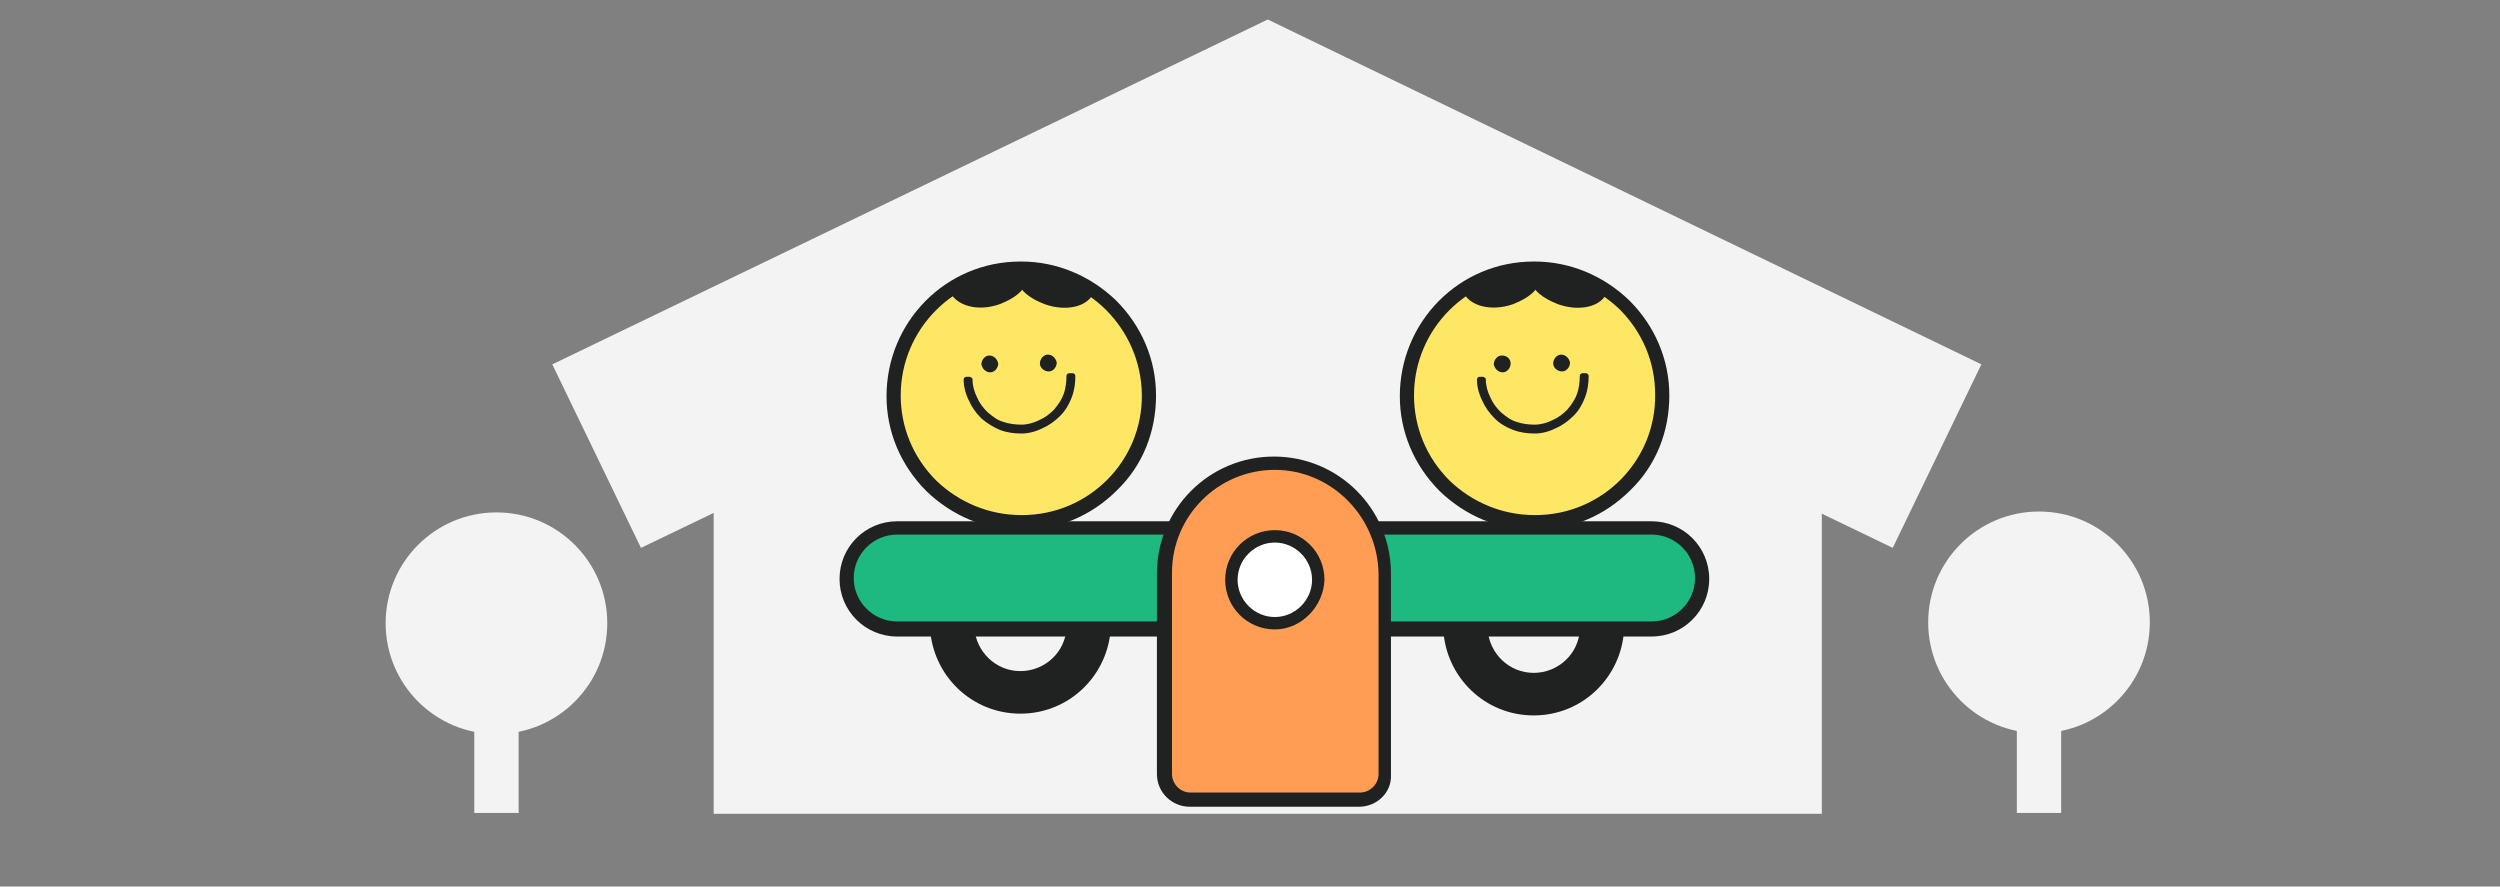 <svg width="282" height="100" viewBox="0 0 282 100" fill="none" xmlns="http://www.w3.org/2000/svg">
<rect x="0" y="0" width="282" height="100" fill="#808080" stroke="none"/>
<path d="M143 14.9L80.5 40V91.8H205.5V40L143 14.9Z" fill="#F4F3F4"/>
<path d="M72.3 61.8L62.3 41.1L143 2.2L223.5 41.1L213.5 61.8L143 27.8L72.3 61.8Z" fill="#F4F3F4"/>
<path d="M186.3 71H101.2C98 71 95.5 68.4 95.5 65.3C95.5 62.1 98.1 59.6 101.2 59.6H186.3C189.5 59.6 192 62.2 192 65.3C192.1 68.4 189.5 71 186.3 71Z" fill="#1DB981"/>
<path d="M186.3 71.8H101.2C97.6 71.8 94.7 68.9 94.7 65.3C94.7 61.7 97.6 58.8 101.2 58.8H186.3C189.9 58.8 192.8 61.7 192.8 65.3C192.8 68.9 189.9 71.8 186.3 71.8ZM101.2 60.3C98.5 60.3 96.3 62.5 96.3 65.2C96.3 67.9 98.5 70.1 101.2 70.1H186.3C189 70.1 191.2 67.9 191.2 65.2C191.2 62.5 189 60.3 186.3 60.3H101.2Z" fill="#1F2220"/>
<path d="M153.3 90.2H134.2C132.6 90.2 131.3 88.9 131.3 87.3V64.7C131.3 57.8 136.9 52.3 143.7 52.3C150.6 52.3 156.1 57.9 156.1 64.7V87.4C156.2 89 154.9 90.2 153.3 90.2Z" fill="#FF9D55"/>
<path d="M153.3 91H134.2C132.2 91 130.5 89.4 130.5 87.3V64.7C130.5 57.4 136.4 51.5 143.7 51.5C151 51.5 156.9 57.4 156.9 64.7V87.4C157 89.4 155.3 91 153.3 91ZM143.8 53C137.4 53 132.2 58.2 132.2 64.6V87.3C132.2 88.4 133.1 89.4 134.3 89.4H153.4C154.5 89.4 155.5 88.5 155.5 87.3V64.7C155.4 58.3 150.2 53 143.8 53Z" fill="#1F2220"/>
<path d="M143.8 70.3C146.506 70.3 148.7 68.106 148.7 65.4C148.7 62.694 146.506 60.5 143.8 60.5C141.094 60.5 138.9 62.694 138.9 65.4C138.9 68.106 141.094 70.3 143.8 70.3Z" fill="white"/>
<path d="M143.8 71C140.7 71 138.2 68.5 138.2 65.4C138.2 62.3 140.7 59.8 143.8 59.8C146.9 59.8 149.4 62.3 149.4 65.4C149.3 68.4 146.8 71 143.8 71ZM143.8 61.2C141.5 61.2 139.6 63.1 139.6 65.4C139.6 67.7 141.5 69.6 143.8 69.6C146.1 69.6 148 67.7 148 65.4C148 63.1 146.1 61.2 143.8 61.2Z" fill="#1F2220"/>
<path d="M120.3 70.8C120.2 73.5 117.9 75.7 115.1 75.7C112.3 75.7 110.1 73.5 109.9 70.8H104.9C105.2 76.2 109.6 80.5 115.1 80.5C120.6 80.5 125 76.2 125.3 70.8H120.3Z" fill="#1F2220"/>
<path d="M115.2 59C123.153 59 129.6 52.553 129.6 44.6C129.6 36.647 123.153 30.2 115.2 30.2C107.247 30.2 100.8 36.647 100.8 44.6C100.8 52.553 107.247 59 115.2 59Z" fill="#FFE766"/>
<path d="M115.2 59.8C111.2 59.8 107.4 58.2 104.5 55.4C101.6 52.5 100 48.7 100 44.7C100 36.3 106.7 29.5 115.1 29.5C115.1 29.5 115.1 29.5 115.2 29.5C119.2 29.5 123 31.1 125.9 33.9C128.8 36.8 130.4 40.6 130.4 44.6C130.4 48.7 128.9 52.5 126 55.3C123.1 58.2 119.3 59.8 115.2 59.8ZM115.2 31C107.7 31 101.6 37.1 101.6 44.6C101.6 48.2 103 51.6 105.6 54.2C108.2 56.7 111.6 58.1 115.2 58.1C115.2 58.1 115.2 58.1 115.3 58.1C122.8 58.1 128.9 52 128.8 44.5C128.7 37.1 122.7 31 115.2 31Z" fill="#1F2220"/>
<path fill-rule="evenodd" clip-rule="evenodd" d="M112.8 48.5C113.6 48.8 114.4 48.9 115.2 48.9C116 48.9 116.8 48.7 117.6 48.3C118.3 48 119 47.5 119.6 46.9C120.2 46.3 120.6 45.6 120.9 44.8C121.2 44 121.3 43.2 121.3 42.4C121.3 42.3 121.2 42.1 121 42.1H120.6C120.5 42.1 120.3 42.2 120.3 42.4C120.3 43.1 120.2 43.8 120 44.4C119.8 45 119.4 45.6 118.9 46.2C118.4 46.7 117.9 47.1 117.2 47.4C116.6 47.7 115.9 47.9 115.2 47.9C114.5 47.9 113.8 47.8 113.2 47.6C112.5 47.4 112 47 111.4 46.5C110.9 46 110.5 45.5 110.2 44.8C109.9 44.2 109.7 43.5 109.7 42.8C109.7 42.7 109.7 42.7 109.6 42.6C109.5 42.6 109.5 42.5 109.4 42.5H109C108.9 42.5 108.7 42.6 108.7 42.8C108.7 43.6 108.9 44.4 109.3 45.2C109.6 45.9 110.1 46.6 110.7 47.2C111.4 47.8 112.1 48.2 112.8 48.5Z" fill="#1F2220"/>
<path d="M112.6 41C112.6 41.5 112.2 42 111.7 42C111.2 42 110.8 41.6 110.7 41.1C110.7 40.6 111.1 40.1 111.6 40.1C112.1 40.1 112.5 40.5 112.6 41Z" fill="#1F2220"/>
<path d="M119.2 40.9C119.2 41.4 118.8 41.9 118.3 41.9C117.8 41.9 117.3 41.5 117.3 41C117.3 40.5 117.7 40 118.2 40C118.7 40 119.1 40.4 119.2 40.9Z" fill="#1F2220"/>
<path d="M112.8 34.3C113.8 33.9 114.7 33.4 115.3 32.7C114.6 32 114.2 31.1 114.2 30.3C111.6 30.5 109.1 31.3 107.1 32.7V32.8C107.8 34.5 110.3 35.2 112.8 34.3Z" fill="#1F2220"/>
<path d="M115.3 32.7C115.9 33.4 116.8 33.9 117.8 34.3C120.3 35.2 122.8 34.6 123.4 32.9C121.4 31.5 119 30.5 116.3 30.3C116.4 31.1 116 31.9 115.3 32.7Z" fill="#1F2220"/>
<path d="M115.1 30.2C114.8 30.2 114.5 30.2 114.3 30.2C114.3 31 114.7 31.9 115.4 32.6C116.1 31.9 116.5 31 116.5 30.2C115.9 30.3 115.5 30.2 115.1 30.2Z" fill="#1F2220"/>
<path d="M178.2 71C178.1 73.7 175.8 75.9 173 75.9C170.2 75.9 168 73.7 167.8 71H162.8C163.1 76.4 167.5 80.7 173 80.7C178.5 80.7 182.9 76.4 183.2 71H178.2Z" fill="#1F2220"/>
<path d="M173.1 59C181.053 59 187.5 52.553 187.5 44.6C187.5 36.647 181.053 30.2 173.1 30.2C165.147 30.2 158.7 36.647 158.7 44.6C158.7 52.553 165.147 59 173.1 59Z" fill="#FFE766"/>
<path d="M173.1 59.8C169.1 59.8 165.3 58.2 162.4 55.4C159.5 52.5 157.9 48.7 157.9 44.7C157.9 36.3 164.6 29.5 173 29.5C173 29.5 173 29.5 173.1 29.5C177.1 29.5 180.9 31.1 183.8 33.9C186.7 36.8 188.3 40.6 188.3 44.6C188.3 48.7 186.8 52.5 183.9 55.3C181 58.2 177.2 59.8 173.1 59.8ZM173.1 31C173.1 31 173 31 173.1 31C165.6 31 159.5 37.1 159.5 44.6C159.5 48.2 160.9 51.6 163.5 54.2C166.1 56.7 169.5 58.1 173.1 58.1C173.1 58.1 173.1 58.1 173.2 58.1C180.7 58.1 186.8 52 186.7 44.5C186.7 40.9 185.3 37.5 182.7 34.9C180.1 32.4 176.7 31 173.1 31Z" fill="#1F2220"/>
<path fill-rule="evenodd" clip-rule="evenodd" d="M170.7 48.5C171.5 48.8 172.3 48.9 173.1 48.9C173.9 48.9 174.7 48.7 175.5 48.3C176.2 48 176.9 47.5 177.5 46.9C178.1 46.3 178.5 45.6 178.8 44.8C179.1 44 179.2 43.2 179.2 42.4C179.2 42.3 179.1 42.1 178.9 42.1H178.5C178.4 42.1 178.2 42.2 178.2 42.4C178.2 43.1 178.1 43.8 177.9 44.4C177.7 45 177.3 45.6 176.8 46.2C176.3 46.7 175.8 47.1 175.1 47.4C174.5 47.7 173.8 47.9 173.1 47.9C172.4 47.9 171.7 47.8 171.1 47.6C170.4 47.4 169.9 47 169.3 46.5C168.8 46 168.4 45.5 168.1 44.8C167.8 44.2 167.6 43.5 167.6 42.8C167.6 42.7 167.6 42.7 167.5 42.6C167.4 42.6 167.4 42.5 167.3 42.5H166.9C166.8 42.5 166.6 42.6 166.6 42.8C166.6 43.6 166.8 44.4 167.2 45.2C167.5 45.9 168 46.6 168.6 47.2C169.2 47.8 169.9 48.2 170.7 48.5Z" fill="#1F2220"/>
<path d="M170.4 41C170.4 41.5 170 42 169.5 42C169 42 168.6 41.6 168.5 41.1C168.5 40.6 168.9 40.1 169.4 40.1C170 40.1 170.4 40.5 170.4 41Z" fill="#1F2220"/>
<path d="M177.1 40.9C177.1 41.4 176.7 41.9 176.2 41.9C175.7 41.9 175.2 41.5 175.2 41C175.2 40.5 175.6 40 176.1 40C176.6 40 177 40.4 177.1 40.9Z" fill="#1F2220"/>
<path d="M170.7 34.3C171.7 33.9 172.6 33.4 173.2 32.7C172.5 32 172.1 31.1 172.1 30.3C169.5 30.5 167 31.3 165 32.7V32.8C165.6 34.5 168.2 35.2 170.7 34.3Z" fill="#1F2220"/>
<path d="M173.2 32.7C173.8 33.4 174.7 33.9 175.7 34.3C178.2 35.2 180.7 34.6 181.3 32.9C179.3 31.5 176.9 30.5 174.2 30.3C174.2 31.1 173.9 31.9 173.2 32.7Z" fill="#1F2220"/>
<path d="M172.9 30.2C172.6 30.2 172.3 30.2 172.1 30.2C172.1 31 172.5 31.9 173.2 32.6C173.9 31.9 174.3 31 174.3 30.2C173.8 30.3 173.4 30.2 172.9 30.2Z" fill="#1F2220"/>
<path d="M230 82.7C236.904 82.7 242.5 77.103 242.5 70.2C242.5 63.296 236.904 57.7 230 57.7C223.096 57.7 217.5 63.296 217.5 70.2C217.5 77.103 223.096 82.7 230 82.7Z" fill="#F4F3F4"/>
<path d="M232.5 70.7H227.5V91.7H232.5V70.7Z" fill="#F4F3F4"/>
<path d="M56 82.8C62.904 82.8 68.5 77.204 68.5 70.3C68.5 63.397 62.904 57.8 56 57.8C49.096 57.8 43.5 63.397 43.5 70.3C43.5 77.204 49.096 82.8 56 82.8Z" fill="#F4F3F4"/>
<path d="M58.5 70.7H53.5V91.7H58.5V70.7Z" fill="#F4F3F4"/>
<path d="M113.738 30.624H116.305V32.695H113.738V30.624Z" fill="#1F2220"/>
<path d="M171.814 30.624H174.381V32.695H171.814V30.624Z" fill="#1F2220"/>
</svg>
